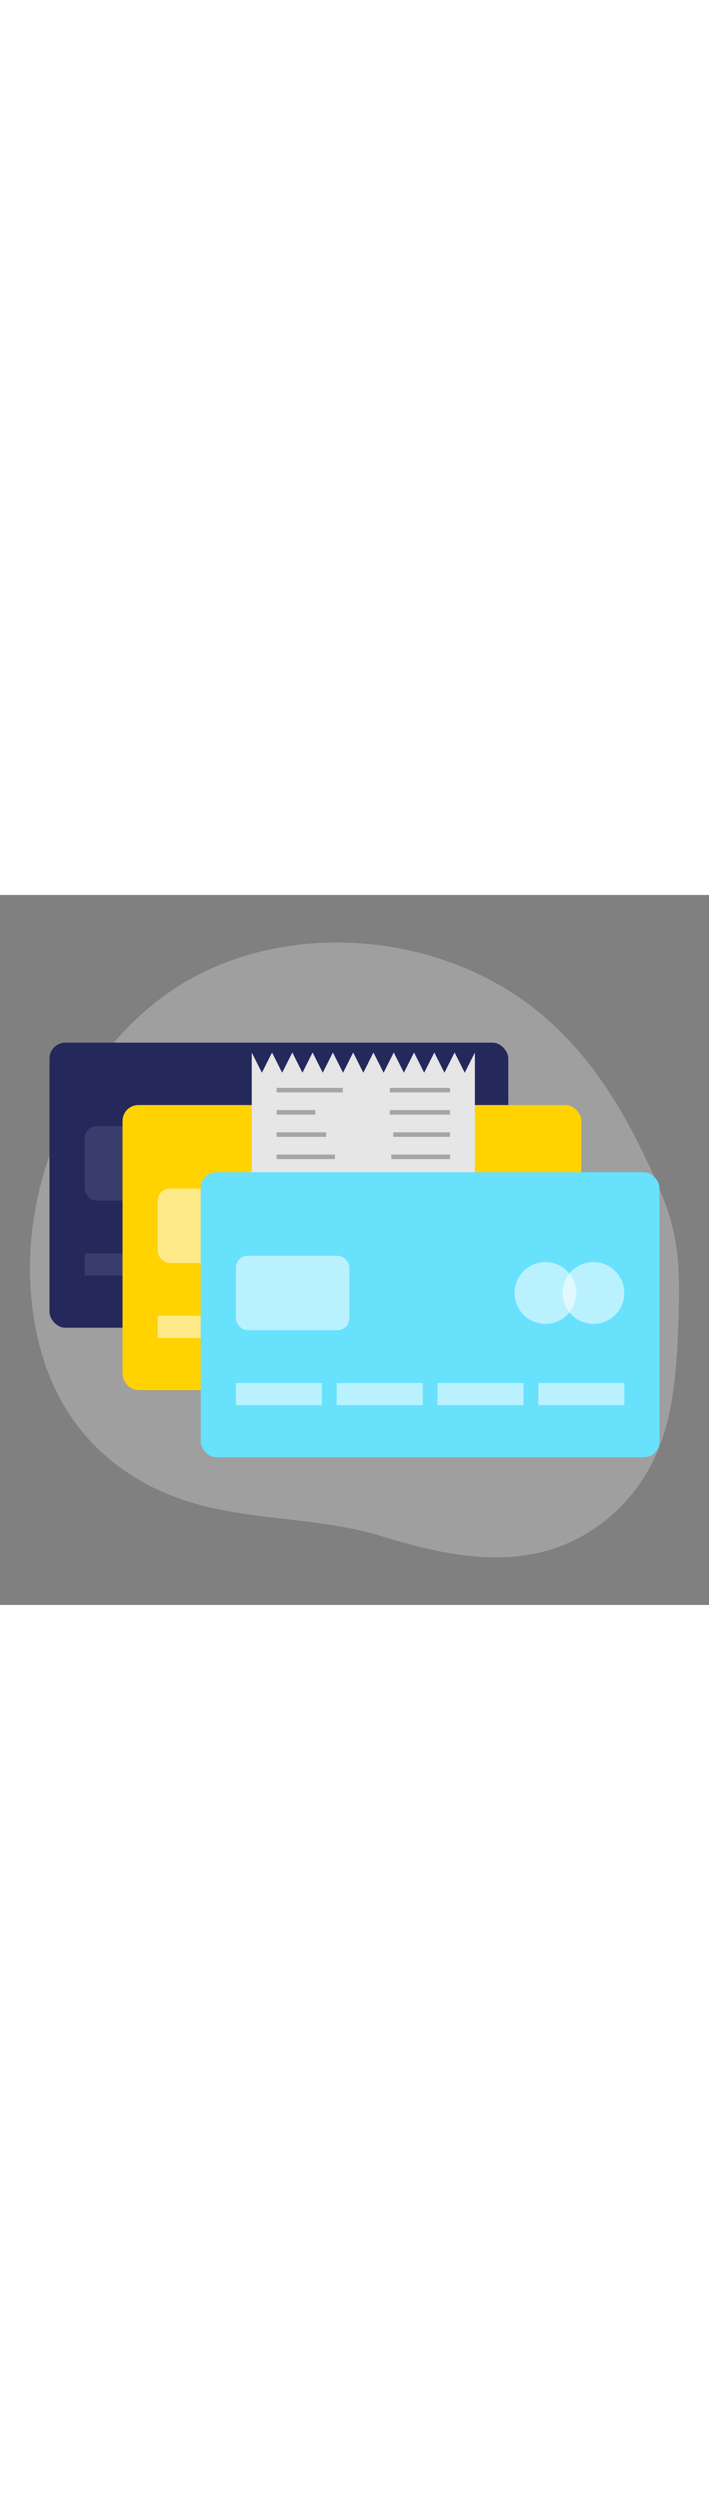 <svg id="_0393_credit_card_1" xmlns="http://www.w3.org/2000/svg" viewBox="0 0 500 500" data-imageid="credit-card-1-16" imageName="Credit Card 1" class="illustrations_image" style="width: 142px;"><rect x="0" y="0" width="500" height="500" fill="#808080" stroke="none"/><defs><style>.cls-1_credit-card-1-16,.cls-2_credit-card-1-16,.cls-3_credit-card-1-16{fill:#fff;}.cls-4_credit-card-1-16{fill:#a5a5a5;}.cls-2_credit-card-1-16,.cls-5_credit-card-1-16{opacity:.54;}.cls-3_credit-card-1-16{opacity:.1;}.cls-5_credit-card-1-16{fill:none;}.cls-6_credit-card-1-16,.cls-7_credit-card-1-16{fill:#e6e6e6;}.cls-7_credit-card-1-16{opacity:.3;}.cls-8_credit-card-1-16{fill:#24285b;}.cls-9_credit-card-1-16{fill:#ffd200;}.cls-10_credit-card-1-16{fill:#68e1fd;}</style></defs><path id="bg_credit-card-1-16" class="cls-7_credit-card-1-16" d="m455.45,185.7c-34.06-72.46-76.83-116.67-139.79-138.94-59.17-20.93-131.38-18.19-187.52,15.97-25.34,15.42-48.15,38.12-66.4,66.1-20.07,30.76-34.71,68.38-39.2,108.64-4.49,40.26,1.67,83.12,19.34,116.37,18.03,33.94,46.63,55.93,76.52,68.14,49.44,20.21,100.44,14.29,150.42,29.5,35.85,10.91,72.93,19.76,109.26,12.19,36.33-7.57,72.22-34.31,88.15-78.35,9.45-26.12,11.22-55.84,12.21-84.78.72-20.93,1.08-42.26-3.22-62.41-4.03-18.87-11.94-35.79-19.76-52.43Z"/><g id="card3_credit-card-1-16"><rect class="cls-8_credit-card-1-16" x="34.91" y="103.98" width="323.54" height="200.77" rx="11.17" ry="11.17"/><rect class="cls-3_credit-card-1-16" x="59.72" y="162.79" width="80.01" height="52.45" rx="8.39" ry="8.39"/><circle class="cls-3_credit-card-1-16" cx="278" cy="189.01" r="21.78"/><circle class="cls-3_credit-card-1-16" cx="311.86" cy="189.01" r="21.78"/><rect class="cls-3_credit-card-1-16" x="59.72" y="252.43" width="60.65" height="15.56"/><rect class="cls-3_credit-card-1-16" x="130.81" y="252.43" width="60.65" height="15.56"/><rect class="cls-3_credit-card-1-16" x="201.9" y="252.43" width="60.65" height="15.56"/><rect class="cls-3_credit-card-1-16" x="273" y="252.43" width="60.65" height="15.56"/></g><g id="card2_credit-card-1-16"><rect class="cls-9_credit-card-1-16" x="86.41" y="147.93" width="323.54" height="200.77" rx="11.17" ry="11.17"/><rect class="cls-2_credit-card-1-16" x="111.22" y="206.74" width="80.01" height="52.45" rx="8.39" ry="8.39"/><circle class="cls-2_credit-card-1-16" cx="329.5" cy="232.96" r="21.78"/><circle class="cls-2_credit-card-1-16" cx="363.37" cy="232.96" r="21.78"/><g class="cls-5_credit-card-1-16"><rect class="cls-1_credit-card-1-16" x="111.22" y="296.38" width="60.65" height="15.56"/><rect class="cls-1_credit-card-1-16" x="182.31" y="296.38" width="60.65" height="15.56"/><rect class="cls-1_credit-card-1-16" x="253.41" y="296.38" width="60.65" height="15.56"/><rect class="cls-1_credit-card-1-16" x="324.5" y="296.38" width="60.65" height="15.56"/></g></g><g id="note_credit-card-1-16"><polygon class="cls-6_credit-card-1-16" points="334.9 110.93 334.9 286.01 177.54 286.01 177.54 110.93 184.68 125.18 191.84 110.93 198.98 125.18 206.15 110.93 213.31 125.18 220.45 110.93 227.61 125.18 234.75 110.93 241.92 125.18 249.06 110.93 256.22 125.18 263.36 110.93 270.52 125.18 277.69 110.93 284.83 125.18 291.99 110.93 299.13 125.18 306.29 110.93 313.43 125.18 320.6 110.93 327.74 125.18 334.9 110.93"/><rect class="cls-4_credit-card-1-16" x="195.09" y="135.84" width="46.65" height="3.19"/><rect class="cls-4_credit-card-1-16" x="274.89" y="135.84" width="42.46" height="3.19"/><rect class="cls-4_credit-card-1-16" x="195.09" y="151.49" width="27.31" height="3.19"/><rect class="cls-4_credit-card-1-16" x="274.89" y="151.49" width="42.46" height="3.19"/><rect class="cls-4_credit-card-1-16" x="277.31" y="167.15" width="40.04" height="3.19"/><rect class="cls-4_credit-card-1-16" x="195.09" y="167.15" width="34.9" height="3.19"/><rect class="cls-4_credit-card-1-16" x="195.09" y="182.8" width="41.12" height="3.19"/><rect class="cls-4_credit-card-1-16" x="275.93" y="182.8" width="41.42" height="3.19"/><rect class="cls-4_credit-card-1-16" x="195.09" y="198.46" width="26.27" height="3.19"/><rect class="cls-4_credit-card-1-16" x="277.31" y="198.46" width="40.04" height="3.19"/><rect class="cls-4_credit-card-1-16" x="195.09" y="214.11" width="122.26" height="3.19"/><rect class="cls-4_credit-card-1-16" x="262.11" y="229.77" width="55.24" height="3.19"/></g><g id="card1_credit-card-1-16"><rect class="cls-10_credit-card-1-16 targetColor" x="141.55" y="195.25" width="323.54" height="200.77" rx="11.17" ry="11.17" style="fill: rgb(104, 225, 253);"/><rect class="cls-2_credit-card-1-16" x="166.36" y="254.05" width="80.01" height="52.45" rx="8.39" ry="8.39"/><circle class="cls-2_credit-card-1-16" cx="384.64" cy="280.28" r="21.78"/><circle class="cls-2_credit-card-1-16" cx="418.5" cy="280.28" r="21.78"/><g class="cls-5_credit-card-1-16"><rect class="cls-1_credit-card-1-16" x="166.36" y="343.69" width="60.65" height="15.56"/><rect class="cls-1_credit-card-1-16" x="237.45" y="343.69" width="60.65" height="15.56"/><rect class="cls-1_credit-card-1-16" x="308.54" y="343.69" width="60.65" height="15.56"/><rect class="cls-1_credit-card-1-16" x="379.63" y="343.69" width="60.65" height="15.56"/></g></g></svg>